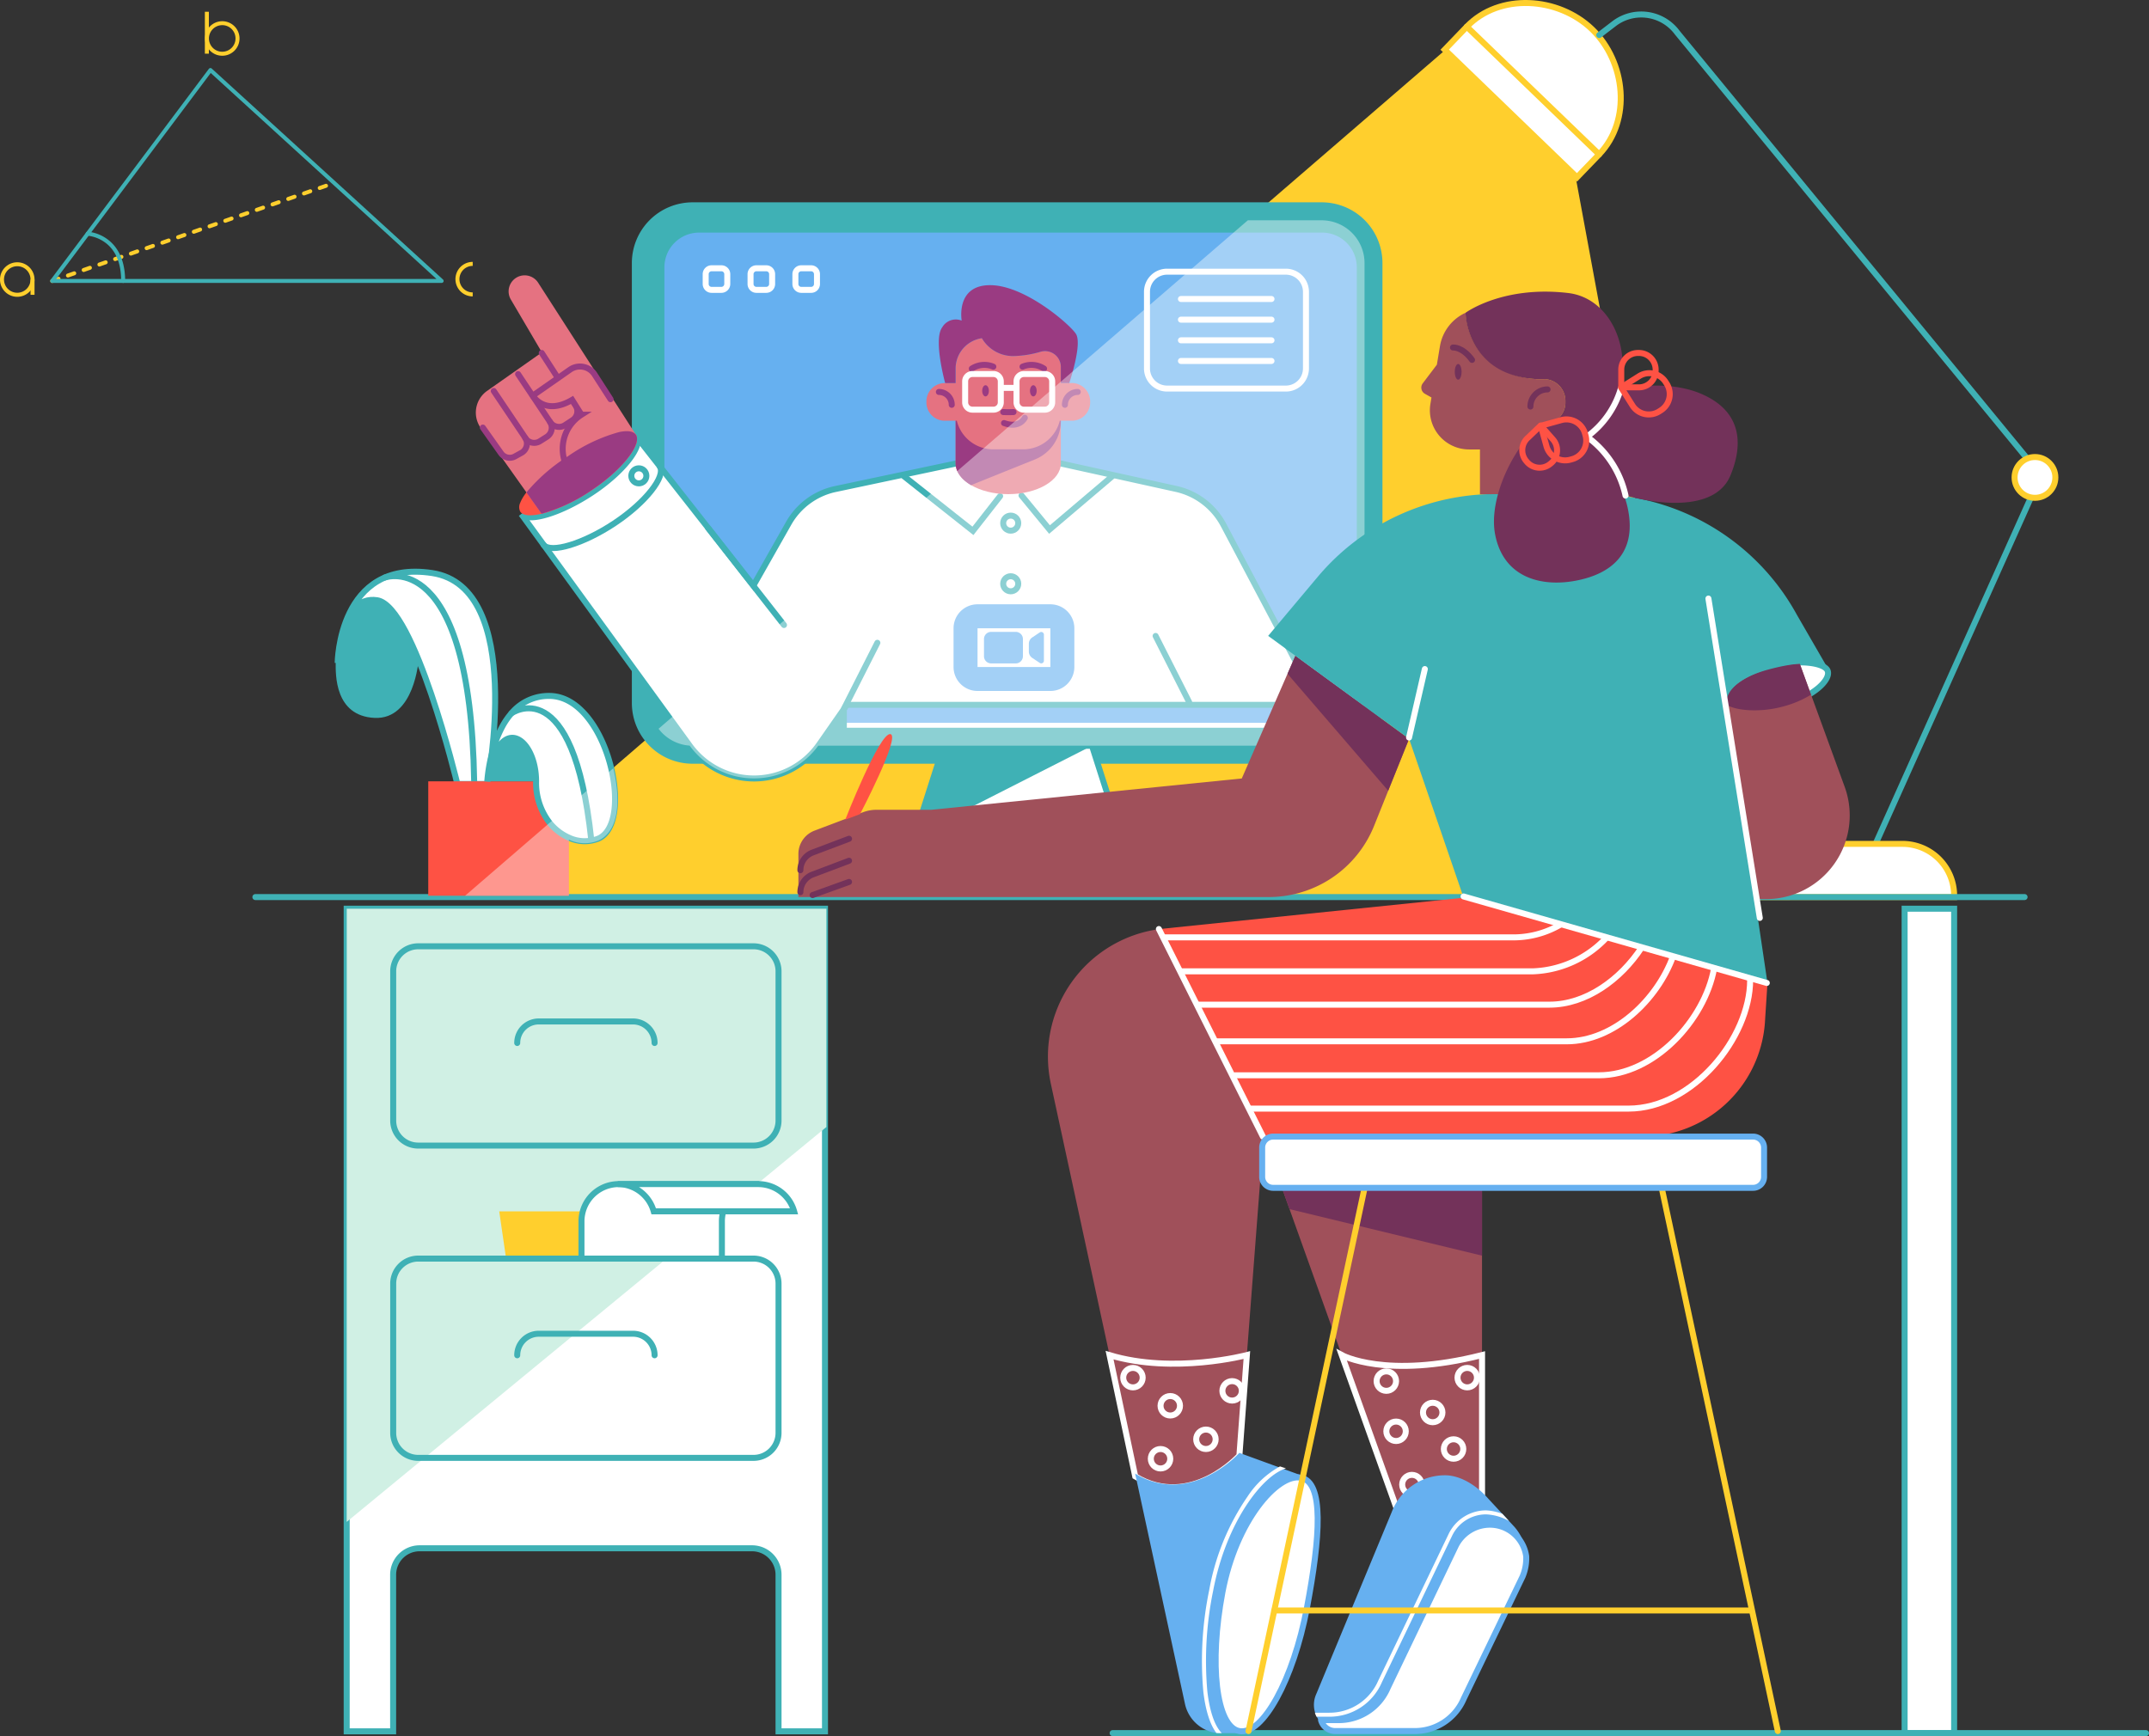 <svg xmlns="http://www.w3.org/2000/svg" width="358.417" height="289.62" viewBox="0 0 358.417 289.62">
  <rect x="0" y="0" width="358.417" height="289.62" fill="#333333" stroke="none"/>
  <g id="_9_SCENE" data-name="9 SCENE" transform="translate(-888.5 -446.362)">
    <g id="LAMP" transform="translate(966.061 446.863)">
      <path id="Path_67" data-name="Path 67" d="M1749.57,519l22,21.23,22.108,119.676H1586.3Z" transform="translate(-1586.3 -510.982)" fill="#ffcf2d"/>
      <g id="Group_38" data-name="Group 38" transform="translate(163.392)">
        <g id="Group_37" data-name="Group 37">
          <path id="Path_68" data-name="Path 68" d="M3078.363,475.945l-22.063-21.3,3.69-3.835c5.435-5.646,15.228-5,20.874.422h0c5.646,5.435,6.636,15.228,1.2,20.874Z" transform="translate(-3056.3 -446.863)" fill="#fff" stroke="#ffcf2d" stroke-linecap="round" stroke-miterlimit="10" stroke-width="1"/>
          <line id="Line_29" data-name="Line 29" x1="22.075" y1="21.297" transform="translate(3.679 3.95)" fill="none" stroke="#ffcf2d" stroke-linecap="round" stroke-miterlimit="10" stroke-width="1"/>
        </g>
        <path id="Path_69" data-name="Path 69" d="M3288.2,467.5l2.467-1.89a7.466,7.466,0,0,1,10.548,1.5l60.644,73.826-31.044,69.236" transform="translate(-3262.424 -462.157)" fill="none" stroke="#3fb1b5" stroke-linecap="round" stroke-miterlimit="10" stroke-width="1"/>
        <circle id="Ellipse_47" data-name="Ellipse 47" cx="3.401" cy="3.401" r="3.401" transform="translate(95.045 75.742)" fill="#fff" stroke="#ffcf2d" stroke-linecap="round" stroke-miterlimit="10" stroke-width="1"/>
        <path id="Path_70" data-name="Path 70" d="M3524.937,1708.9h16.573a8.626,8.626,0,0,1,8.625,8.625v.245H3516.3v-.245A8.643,8.643,0,0,1,3524.937,1708.9Z" transform="translate(-3465.171 -1568.623)" fill="#fff" stroke="#ffcf2d" stroke-linecap="round" stroke-miterlimit="10" stroke-width="1"/>
      </g>
    </g>
    <g id="COMPUTER" transform="translate(967.859 483.114)">
      <g id="COMPUTER_1_" transform="translate(29.024)">
        <path id="Path_71" data-name="Path 71" d="M1975.651,860.654H1870.736a7.13,7.13,0,0,1-7.136-7.136V780.136a7.13,7.13,0,0,1,7.136-7.136h104.915a7.13,7.13,0,0,1,7.136,7.136v73.371A7.132,7.132,0,0,1,1975.651,860.654Z" transform="translate(-1863.6 -773)" fill="#fff" stroke="#3fb1b5" stroke-linecap="round" stroke-miterlimit="10" stroke-width="6"/>
        <path id="Path_72" data-name="Path 72" d="M2019.094,894.183h-103.9a2.792,2.792,0,0,1-2.79-2.79v-70.2a2.792,2.792,0,0,1,2.79-2.79h103.9a2.792,2.792,0,0,1,2.79,2.79v70.192A2.787,2.787,0,0,1,2019.094,894.183Z" transform="translate(-1906.976 -813.354)" fill="#66b0f0" stroke="#66b0f0" stroke-linejoin="round" stroke-miterlimit="10" stroke-width="6"/>
        <g id="Group_39" data-name="Group 39" transform="translate(9.314 8.003)">
          <path id="Path_73" data-name="Path 73" d="M1950.023,848.6h-1.645a.98.98,0,0,1-.978-.978v-1.645a.979.979,0,0,1,.978-.978h1.645a.98.98,0,0,1,.978.978v1.645A.987.987,0,0,1,1950.023,848.6Z" transform="translate(-1947.4 -845)" fill="none" stroke="#fff" stroke-linecap="round" stroke-miterlimit="10" stroke-width="1"/>
          <path id="Path_74" data-name="Path 74" d="M2017.323,848.6h-1.645a.98.98,0,0,1-.978-.978v-1.645a.98.98,0,0,1,.978-.978h1.645a.98.98,0,0,1,.978.978v1.645A.98.98,0,0,1,2017.323,848.6Z" transform="translate(-2007.219 -845)" fill="none" stroke="#fff" stroke-linecap="round" stroke-miterlimit="10" stroke-width="1"/>
          <path id="Path_75" data-name="Path 75" d="M2084.623,848.6h-1.645a.98.98,0,0,1-.978-.978v-1.645a.98.98,0,0,1,.978-.978h1.645a.98.98,0,0,1,.978.978v1.645A.973.973,0,0,1,2084.623,848.6Z" transform="translate(-2067.039 -845)" fill="none" stroke="#fff" stroke-linecap="round" stroke-miterlimit="10" stroke-width="1"/>
        </g>
        <g id="Group_40" data-name="Group 40" transform="translate(41.015 87.654)">
          <path id="Path_76" data-name="Path 76" d="M2273.326,1586.62H2232.6l7.992-25.02h24.731Z" transform="translate(-2232.6 -1561.6)" fill="#fff" stroke="#3fb1b5" stroke-linecap="round" stroke-miterlimit="10" stroke-width="1"/>
          <path id="Path_77" data-name="Path 77" d="M2261.4,1576.605l4.791-15.005h24.731Z" transform="translate(-2258.199 -1561.6)" fill="#3fb1b5"/>
        </g>
        <g id="Group_41" data-name="Group 41" transform="translate(82.919 8.57)">
          <path id="Path_78" data-name="Path 78" d="M2632.752,869.6h-19.8a3.354,3.354,0,0,1-3.357-3.357V853.457a3.354,3.354,0,0,1,3.357-3.357h19.8a3.354,3.354,0,0,1,3.357,3.357v12.782A3.354,3.354,0,0,1,2632.752,869.6Z" transform="translate(-2609.6 -850.1)" fill="none" stroke="#fff" stroke-linecap="round" stroke-miterlimit="10" stroke-width="1"/>
          <line id="Line_30" data-name="Line 30" x2="15.105" transform="translate(5.658 4.557)" fill="none" stroke="#fff" stroke-linecap="round" stroke-miterlimit="10" stroke-width="1"/>
          <line id="Line_31" data-name="Line 31" x2="15.105" transform="translate(5.658 8.003)" fill="none" stroke="#fff" stroke-linecap="round" stroke-miterlimit="10" stroke-width="1"/>
          <line id="Line_32" data-name="Line 32" x2="15.105" transform="translate(5.658 11.449)" fill="none" stroke="#fff" stroke-linecap="round" stroke-miterlimit="10" stroke-width="1"/>
          <line id="Line_33" data-name="Line 33" x2="15.105" transform="translate(5.658 14.894)" fill="none" stroke="#fff" stroke-linecap="round" stroke-miterlimit="10" stroke-width="1"/>
        </g>
      </g>
      <g id="TEACHER" transform="translate(0 9.181)">
        <g id="SHIRT" transform="translate(7.583 26.921)">
          <path id="Path_79" data-name="Path 79" d="M1803.681,1142.527H1725l-4.613,6.614a13.25,13.25,0,0,1-21.586.211l-28.1-38.647c1.178,1.467,6.569-.167,11.7-3.546,5.213-3.435,8.581-7.759,7.525-9.359l19.485,24.831,5.969-10.537a11.788,11.788,0,0,1,7.5-5.524l20.307-4.3H1760.7l19.3,4.257a11.83,11.83,0,0,1,7.814,5.991Z" transform="translate(-1670.7 -1097.8)" fill="#fff" stroke="#3fb1b5" stroke-miterlimit="10" stroke-width="1"/>
          <line id="Line_34" data-name="Line 34" x1="5.591" y1="11.037" transform="translate(105.794 33.234)" fill="none" stroke="#3fb1b5" stroke-linecap="round" stroke-miterlimit="10" stroke-width="1"/>
          <line id="Line_35" data-name="Line 35" y1="10.926" x2="5.535" transform="translate(53.853 34.379)" fill="none" stroke="#3fb1b5" stroke-linecap="round" stroke-miterlimit="10" stroke-width="1"/>
          <line id="Line_36" data-name="Line 36" x2="12.682" y2="16.217" transform="translate(31.133 15.194)" fill="none" stroke="#3fb1b5" stroke-linecap="round" stroke-miterlimit="10" stroke-width="1"/>
          <path id="Path_80" data-name="Path 80" d="M2421.3,1160.49l4.668,5.68,10.448-8.87" transform="translate(-2337.87 -1150.687)" fill="none" stroke="#3fb1b5" stroke-linecap="round" stroke-miterlimit="10" stroke-width="1"/>
          <path id="Path_81" data-name="Path 81" d="M2261.117,1160.6l-4.535,5.791L2245.1,1157.3" transform="translate(-2181.255 -1150.687)" fill="none" stroke="#3fb1b5" stroke-linecap="round" stroke-miterlimit="10" stroke-width="1"/>
          <path id="Path_82" data-name="Path 82" d="M1723.485,1142.5c1.056,1.612-2.323,5.991-7.569,9.47-5.157,3.424-10.626,5.069-11.815,3.59" transform="translate(-1700.388 -1137.531)" fill="none" stroke="#3fb1b5" stroke-linecap="round" stroke-miterlimit="10" stroke-width="1"/>
          <circle id="Ellipse_48" data-name="Ellipse 48" cx="1.256" cy="1.256" r="1.256" transform="translate(18.351 5.269)" fill="none" stroke="#3fb1b5" stroke-linecap="round" stroke-miterlimit="10" stroke-width="1"/>
          <circle id="Ellipse_49" data-name="Ellipse 49" cx="1.256" cy="1.256" r="1.256" transform="translate(80.373 13.16)" fill="none" stroke="#3fb1b5" stroke-linecap="round" stroke-miterlimit="10" stroke-width="1"/>
          <circle id="Ellipse_50" data-name="Ellipse 50" cx="1.256" cy="1.256" r="1.256" transform="translate(80.373 23.275)" fill="none" stroke="#3fb1b5" stroke-linecap="round" stroke-miterlimit="10" stroke-width="1"/>
          <path id="Path_83" data-name="Path 83" d="M2114.1,1507.347l5.013-7.147v7.147Z" transform="translate(-2064.816 -1455.473)" fill="#3fb1b5"/>
        </g>
        <g id="ARM">
          <path id="Path_84" data-name="Path 84" d="M1679.459,1099.372c-5.135,3.379-10.526,5.013-11.7,3.546a.476.476,0,0,1-.056-.078,1.626,1.626,0,0,1,0-1.478c.767-2.012,3.935-5.124,7.958-7.769a27.686,27.686,0,0,1,8.548-4.035c1.267-.255,2.212-.178,2.668.311h0l.111.133h0C1688.029,1091.6,1684.672,1095.937,1679.459,1099.372Z" transform="translate(-1660.294 -1063.426)" fill="#fe5244"/>
          <path id="Path_85" data-name="Path 85" d="M1621.64,891.546a27.72,27.72,0,0,1-8.2,3.824h0l-10.148-14.316a4.425,4.425,0,0,1,1.067-6.18l9.136-6.424-5.179-8.814a2.678,2.678,0,0,1,.967-3.679,2.639,2.639,0,0,1,1.334-.356,2.674,2.674,0,0,1,2.256,1.234l16.195,25.187.111.178h0C1630.209,883.777,1626.853,888.112,1621.64,891.546Z" transform="translate(-1602.474 -855.6)" fill="#e57281"/>
          <path id="Path_86" data-name="Path 86" d="M1669.846,972.1l5.658,8.77a1.776,1.776,0,0,1-.534,2.445l-1.256.823a1.777,1.777,0,0,1-2.468-.511l-5.346-8" transform="translate(-1658.85 -959.151)" fill="none" stroke="#9a3b82" stroke-linecap="round" stroke-miterlimit="10" stroke-width="1"/>
          <path id="Path_87" data-name="Path 87" d="M1680.823,1075.6a1.8,1.8,0,0,1-.533,2.49l-1.145.722a1.783,1.783,0,0,1-2.445-.522" transform="translate(-1668.45 -1051.147)" fill="none" stroke="#9a3b82" stroke-linecap="round" stroke-miterlimit="10" stroke-width="1"/>
          <path id="Path_88" data-name="Path 88" d="M1614.823,1029.2l5.235,7.781a1.78,1.78,0,0,1-.545,2.49l-1.067.589a1.782,1.782,0,0,1-2.412-.478L1613,1035.3" transform="translate(-1611.83 -1009.904)" fill="none" stroke="#9a3b82" stroke-linecap="round" stroke-miterlimit="10" stroke-width="1"/>
          <path id="Path_89" data-name="Path 89" d="M1701.3,996.88l-2.656-4.124a2.9,2.9,0,0,0-4.057-.834L1688,996.391s1.912,3.435,6.558.711l1.556,2.479h0a6.739,6.739,0,0,0-2.023,9.392Z" transform="translate(-1678.493 -976.328)" fill="#e57281"/>
          <path id="Path_90" data-name="Path 90" d="M1700.96,997.88l-2.656-4.124a2.9,2.9,0,0,0-4.057-.834L1688,997.28s1.912,3.435,6.558.711l1.556,2.479h0a6.739,6.739,0,0,0-2.023,9.392" transform="translate(-1678.494 -977.217)" fill="none" stroke="#9a3b82" stroke-linecap="round" stroke-miterlimit="10" stroke-width="1"/>
          <path id="Path_91" data-name="Path 91" d="M1689.126,1099.461a27.718,27.718,0,0,1-8.2,3.824h0l-2.523-3.557a29.63,29.63,0,0,1,6.925-6.036,27.685,27.685,0,0,1,8.548-4.035c1.267-.256,2.212-.178,2.668.311h0l.111.133h0c.011.022.022.033.033.056s.011.022.022.045.022.033.033.056C1697.5,1091.958,1694.172,1096.126,1689.126,1099.461Z" transform="translate(-1669.961 -1063.515)" fill="#9a3b82"/>
        </g>
        <g id="HEAD_2_" transform="translate(75.152 1.644)">
          <g id="Group_42" data-name="Group 42" transform="translate(4.868 19.964)">
            <path id="Path_92" data-name="Path 92" d="M2340.04,1050v9.77c0,2.834-3.935,5.124-8.77,5.124s-8.77-2.29-8.77-5.124V1050Z" transform="translate(-2322.489 -1050)" fill="#e57281"/>
            <path id="Path_93" data-name="Path 93" d="M2324.979,1063.394c-1.589-.922-2.579-2.212-2.579-3.624V1050h17.551v2.712a6.9,6.9,0,0,1-4.313,6.391Z" transform="translate(-2322.4 -1050)" fill="#9a3b82"/>
          </g>
          <path id="Path_94" data-name="Path 94" d="M2305.909,960.537v.167a3.055,3.055,0,0,1-3.057,3.057h-2.012a6.286,6.286,0,0,1-6.1,4.768h-4.979a6.261,6.261,0,0,1-6.091-4.768h-2.012a3.055,3.055,0,0,1-3.057-3.057v-.167a3.055,3.055,0,0,1,3.057-3.057h1.823v-2.412a5.117,5.117,0,0,1,4.379-5.068,6.027,6.027,0,0,0,5.546,2.968,17.44,17.44,0,0,0,4.257-.711,2.635,2.635,0,0,1,3.279,1.856,5.327,5.327,0,0,1,.089.945v2.412h1.823A3.071,3.071,0,0,1,2305.909,960.537Z" transform="translate(-2278.6 -941.151)" fill="#e57281"/>
          <path id="Path_95" data-name="Path 95" d="M2318.934,886.7h-1.4v-2.679a2.694,2.694,0,0,0-.089-.678,2.635,2.635,0,0,0-3.279-1.856,17.346,17.346,0,0,1-4.257.711,6.028,6.028,0,0,1-5.546-2.968,5.117,5.117,0,0,0-4.379,5.068v2.412h-1.745s-2-7.236-.5-9.281a2.623,2.623,0,0,1,3.257-1.134s-1.067-6.024,4.891-5.913,13.683,7.014,14.25,8.281C2321.023,880.614,2318.934,886.7,2318.934,886.7Z" transform="translate(-2295.114 -870.386)" fill="#9a3b82"/>
          <g id="Group_45" data-name="Group 45" transform="translate(2.079 13.293)">
            <g id="Group_43" data-name="Group 43" transform="translate(0 4.515)">
              <path id="Path_96" data-name="Path 96" d="M2486.4,1032.745a2.147,2.147,0,0,1,2.145-2.145" transform="translate(-2465.381 -1030.6)" fill="none" stroke="#9a3b82" stroke-linecap="round" stroke-miterlimit="10" stroke-width="1"/>
              <path id="Path_97" data-name="Path 97" d="M2299.445,1032.745a2.147,2.147,0,0,0-2.145-2.145" transform="translate(-2297.3 -1030.6)" fill="none" stroke="#9a3b82" stroke-linecap="round" stroke-miterlimit="10" stroke-width="1"/>
            </g>
            <g id="Group_44" data-name="Group 44" transform="translate(5.491)">
              <path id="Path_98" data-name="Path 98" d="M2426.39,990.606a3.855,3.855,0,0,0-3.59-.322" transform="translate(-2414.341 -989.982)" fill="none" stroke="#9a3b82" stroke-linecap="round" stroke-miterlimit="10" stroke-width="1"/>
              <path id="Path_99" data-name="Path 99" d="M2346.7,990.606a3.855,3.855,0,0,1,3.59-.322" transform="translate(-2346.7 -989.982)" fill="none" stroke="#9a3b82" stroke-linecap="round" stroke-miterlimit="10" stroke-width="1"/>
              <path id="Path_100" data-name="Path 100" d="M2398.479,1069.4s-.856,1.845-3.479.878" transform="translate(-2389.631 -1060.573)" fill="none" stroke="#9a3b82" stroke-linecap="round" stroke-miterlimit="10" stroke-width="1"/>
              <path id="Path_101" data-name="Path 101" d="M2393.9,1060.8c.678.044,1.712,0,1.712,0" transform="translate(-2388.654 -1052.929)" fill="none" stroke="#9a3b82" stroke-linecap="round" stroke-miterlimit="10" stroke-width="1"/>
              <ellipse id="Ellipse_51" data-name="Ellipse 51" cx="0.556" cy="0.934" rx="0.556" ry="0.934" transform="translate(9.703 3.392)" fill="#9a3b82"/>
              <ellipse id="Ellipse_52" data-name="Ellipse 52" cx="0.556" cy="0.934" rx="0.556" ry="0.934" transform="translate(1.734 3.392)" fill="#9a3b82"/>
            </g>
          </g>
          <g id="Group_46" data-name="Group 46" transform="translate(6.458 14.818)">
            <path id="Path_102" data-name="Path 102" d="M2341.424,1009.646h-3.5a1.219,1.219,0,0,1-1.223-1.223v-3.5a1.219,1.219,0,0,1,1.223-1.223h3.5a1.219,1.219,0,0,1,1.223,1.223v3.5A1.219,1.219,0,0,1,2341.424,1009.646Z" transform="translate(-2336.7 -1003.7)" fill="none" stroke="#fff" stroke-miterlimit="10" stroke-width="1"/>
            <path id="Path_103" data-name="Path 103" d="M2418.524,1009.646h-3.5a1.219,1.219,0,0,1-1.222-1.223v-3.5a1.219,1.219,0,0,1,1.222-1.223h3.5a1.219,1.219,0,0,1,1.223,1.223v3.5A1.226,1.226,0,0,1,2418.524,1009.646Z" transform="translate(-2405.23 -1003.7)" fill="none" stroke="#fff" stroke-miterlimit="10" stroke-width="1"/>
            <line id="Line_37" data-name="Line 37" x2="2.612" transform="translate(5.958 2.312)" fill="none" stroke="#fff" stroke-miterlimit="10" stroke-width="1"/>
          </g>
        </g>
      </g>
      <g id="ICON" transform="translate(81.677 66.057)">
        <path id="Path_104" data-name="Path 104" d="M2351.449,1377.759H2339.3a2,2,0,0,1-2-2V1369.3a2,2,0,0,1,2-2h12.148a2,2,0,0,1,2,2v6.458A2,2,0,0,1,2351.449,1377.759Z" transform="translate(-2337.3 -1367.3)" fill="none" stroke="#66b0f0" stroke-linejoin="round" stroke-miterlimit="10" stroke-width="4"/>
        <g id="Group_47" data-name="Group 47" transform="translate(3.079 2.601)">
          <path id="Path_105" data-name="Path 105" d="M2370.3,1395.958h-4.113a1.191,1.191,0,0,1-1.189-1.189v-2.879a1.191,1.191,0,0,1,1.189-1.189h4.113a1.191,1.191,0,0,1,1.189,1.189v2.879A1.191,1.191,0,0,1,2370.3,1395.958Z" transform="translate(-2365 -1390.7)" fill="#66b0f0"/>
          <path id="Path_106" data-name="Path 106" d="M2434.123,1395.99l-1.267-.845a1.287,1.287,0,0,1-.556-1.067v-1.267a1.287,1.287,0,0,1,.556-1.067l1.267-.845a.447.447,0,0,1,.689.4v4.3A.444.444,0,0,1,2434.123,1395.99Z" transform="translate(-2424.82 -1390.811)" fill="#66b0f0"/>
        </g>
      </g>
    </g>
    <g id="TABLE" transform="translate(931.093 596.01)">
      <line id="Line_38" data-name="Line 38" x1="295.073" transform="translate(0)" fill="none" stroke="#3fb1b5" stroke-linecap="round" stroke-miterlimit="10" stroke-width="1"/>
      <g id="Group_49" data-name="Group 49" transform="translate(15.228 1.945)">
        <path id="Path_107" data-name="Path 107" d="M1488.473,1806.2v137.227h-7.747v-26.12a4.416,4.416,0,0,0-4.413-4.413H1420.86a4.416,4.416,0,0,0-4.413,4.413v26.12H1408.7V1806.2Z" transform="translate(-1408.7 -1806.2)" fill="#fff" stroke="#3fb1b5" stroke-linecap="round" stroke-miterlimit="10" stroke-width="1"/>
        <path id="Path_108" data-name="Path 108" d="M1488.706,1806.2v36.413l-80.006,65.879.011-102.292Z" transform="translate(-1408.7 -1806.2)" fill="#d0f0e4"/>
        <path id="Path_109" data-name="Path 109" d="M1542.767,1866.779v24.887a4.174,4.174,0,0,1-4.179,4.179h-55.909a4.174,4.174,0,0,1-4.179-4.179v-24.887a4.174,4.174,0,0,1,4.179-4.179h55.909A4.174,4.174,0,0,1,1542.767,1866.779Z" transform="translate(-1470.742 -1856.331)" fill="none" stroke="#3fb1b5" stroke-linecap="round" stroke-miterlimit="10" stroke-width="1"/>
        <path id="Path_110" data-name="Path 110" d="M1666.266,2268.28h-27.521l-1.145-7.88h27.532Z" transform="translate(-1612.158 -2209.915)" fill="#ffcf2d"/>
        <g id="Group_48" data-name="Group 48" transform="translate(39.159 45.939)">
          <path id="Path_111" data-name="Path 111" d="M1790.633,2219.5a6.21,6.21,0,0,0-6.213,6.213v6.213H1761v-6.213a6.21,6.21,0,0,1,6.213-6.213Z" transform="translate(-1761 -2219.5)" fill="#fff" stroke="#3fb1b5" stroke-linecap="round" stroke-miterlimit="10" stroke-width="1"/>
          <path id="Path_112" data-name="Path 112" d="M1844.911,2224.046h-23.419a6.211,6.211,0,0,0-5.991-4.546h23.42A6.221,6.221,0,0,1,1844.911,2224.046Z" transform="translate(-1809.442 -2219.5)" fill="#fff" stroke="#3fb1b5" stroke-linecap="round" stroke-miterlimit="10" stroke-width="1"/>
        </g>
        <path id="Path_113" data-name="Path 113" d="M1542.767,2335.479v24.887a4.174,4.174,0,0,1-4.179,4.179h-55.909a4.175,4.175,0,0,1-4.179-4.179v-24.887a4.174,4.174,0,0,1,4.179-4.179h55.909A4.174,4.174,0,0,1,1542.767,2335.479Z" transform="translate(-1470.742 -2272.934)" fill="none" stroke="#3fb1b5" stroke-linecap="round" stroke-miterlimit="10" stroke-width="1"/>
        <path id="Path_114" data-name="Path 114" d="M1664.6,1978.99a3.589,3.589,0,0,1,3.59-3.59h15.728a3.589,3.589,0,0,1,3.59,3.59" transform="translate(-1636.156 -1956.593)" fill="none" stroke="#3fb1b5" stroke-linecap="round" stroke-miterlimit="10" stroke-width="1"/>
        <path id="Path_115" data-name="Path 115" d="M1664.6,2447.69a3.589,3.589,0,0,1,3.59-3.59h15.728a3.588,3.588,0,0,1,3.59,3.59" transform="translate(-1636.156 -2373.197)" fill="none" stroke="#3fb1b5" stroke-linecap="round" stroke-miterlimit="10" stroke-width="1"/>
      </g>
      <rect id="Rectangle_4" data-name="Rectangle 4" width="8.259" height="137.527" transform="translate(275.065 1.945)" fill="#fff" stroke="#3fb1b5" stroke-linecap="round" stroke-miterlimit="10" stroke-width="1"/>
      <line id="Line_39" data-name="Line 39" x2="172.351" transform="translate(142.974 139.472)" fill="none" stroke="#3fb1b5" stroke-linecap="round" stroke-miterlimit="10" stroke-width="1"/>
    </g>
    <g id="PLANT" transform="translate(944.486 541.734)">
      <path id="Path_116" data-name="Path 116" d="M1420.153,1335.8h-4.991s-7.125-29.688-13.383-30.656-6.58,10.459-6.58,10.459.111-17.373,15.75-14.994S1420.153,1335.8,1420.153,1335.8Z" transform="translate(-1394.866 -1300.387)" fill="#fff" stroke="#3fb1b5" stroke-linecap="round" stroke-miterlimit="10" stroke-width="1"/>
      <path id="Path_117" data-name="Path 117" d="M1465.9,1307.313s14.261-5.269,14.905,33.99" transform="translate(-1457.708 -1306.334)" fill="none" stroke="#3fb1b5" stroke-linecap="round" stroke-miterlimit="10" stroke-width="1"/>
      <rect id="Rectangle_5" data-name="Rectangle 5" width="23.442" height="19.085" transform="translate(15.44 34.97)" fill="#fe5244"/>
      <path id="Path_118" data-name="Path 118" d="M1638.229,1510.6a6.193,6.193,0,0,1-4.924-.156,8.564,8.564,0,0,1-3.312-2.612,10.9,10.9,0,0,1-2.156-6.78h0c0-6.869-5.469-11.182-7.714-2.09-.156.634-.3,1.323-.422,2.09v-.067h0a.277.277,0,0,1,.011-.089v-.044a26.8,26.8,0,0,1,.723-4.268,20.192,20.192,0,0,1,1.789-4.713,12.022,12.022,0,0,1,1.489-2.156,8.076,8.076,0,0,1,6.324-2.912c5.135,0,8.892,6.047,10.326,12.071C1641.619,1504.106,1641.108,1509.341,1638.229,1510.6Z" transform="translate(-1594.412 -1466.08)" fill="#fff" stroke="#3fb1b5" stroke-linecap="round" stroke-miterlimit="10" stroke-width="1"/>
      <path id="Path_119" data-name="Path 119" d="M1655.9,1506.223s10.292-7.325,13.316,21.1" transform="translate(-1626.589 -1482.591)" fill="none" stroke="#3fb1b5" stroke-linecap="round" stroke-miterlimit="10" stroke-width="1"/>
      <path id="Path_120" data-name="Path 120" d="M1392.194,1352.561c0,1.834-.211,8.848,6.48,9.17s7.358-9.781,7.358-9.781-3.29-8.937-6.925-9.848C1392.961,1340.557,1392.194,1352.561,1392.194,1352.561Z" transform="translate(-1392.193 -1337.343)" fill="#3fb1b5"/>
      <path id="Path_121" data-name="Path 121" d="M1627.836,1556.921H1619.7C1621.578,1545.15,1627.836,1549.574,1627.836,1556.921Z" transform="translate(-1594.412 -1521.952)" fill="#3fb1b5"/>
    </g>
    <g id="LIGHT" transform="translate(966.072 483.114)">
      <path id="Path_122" data-name="Path 122" d="M1994.442,780.136v73.371a7.137,7.137,0,0,1-7.136,7.136h-83.974a13.26,13.26,0,0,1-21.441,0l-.011-.011a7.111,7.111,0,0,1-5.18-2.812l1.934-1.667,49.351-42.593L1974.98,773h12.327A7.144,7.144,0,0,1,1994.442,780.136Z" transform="translate(-1844.433 -773)" fill="#fff" opacity="0.4"/>
      <path id="Path_123" data-name="Path 123" d="M1608.63,1607.46a6.1,6.1,0,0,1-4.924-.156v9.359H1586.4l14.005-12.082,3.312-2.857,2.523-2.179,4.88-4.146C1612.543,1601.469,1611.754,1606.026,1608.63,1607.46Z" transform="translate(-1586.4 -1503.99)" fill="#fff" opacity="0.4"/>
    </g>
    <g id="TRIANGLE" transform="translate(888.5 448.324)">
      <g id="Group_53" data-name="Group 53" transform="translate(8.379 9.39)">
        <g id="Group_50" data-name="Group 50" transform="translate(0.007 19.304)">
          <path id="Path_124" data-name="Path 124" d="M964.279,734.7a.332.332,0,0,1-.111-.645l1.045-.367a.33.33,0,1,1,.222.622l-1.045.367A.49.49,0,0,1,964.279,734.7Zm2.623-.911a.332.332,0,0,1-.111-.645l1.045-.367a.33.33,0,1,1,.222.622l-1.045.367A.4.4,0,0,1,966.9,733.784Zm2.623-.922a.332.332,0,0,1-.111-.645l1.045-.367a.331.331,0,0,1,.222.623l-1.045.367A.2.2,0,0,1,969.525,732.862Zm2.623-.911a.332.332,0,0,1-.111-.645l1.045-.367a.33.33,0,1,1,.222.622l-1.045.367A.183.183,0,0,1,972.148,731.95Zm2.623-.911a.332.332,0,0,1-.111-.645l1.045-.367a.33.33,0,1,1,.222.622l-1.045.367A.183.183,0,0,1,974.772,731.039Zm2.634-.911a.332.332,0,0,1-.111-.645l1.045-.367a.33.33,0,1,1,.222.622l-1.045.367A.22.22,0,0,1,977.406,730.128Zm2.623-.911a.332.332,0,0,1-.111-.645l1.045-.367a.33.33,0,0,1,.222.622l-1.045.367A.487.487,0,0,1,980.029,729.216Zm2.623-.911a.332.332,0,0,1-.111-.645l1.045-.367a.33.33,0,1,1,.222.622l-1.045.367A.49.49,0,0,1,982.652,728.3Zm2.623-.911a.332.332,0,0,1-.111-.645l1.045-.367a.33.33,0,1,1,.222.622l-1.045.367A.4.4,0,0,1,985.275,727.393Zm2.623-.911a.332.332,0,0,1-.111-.645l1.045-.367a.33.33,0,0,1,.222.622l-1.045.367A.4.4,0,0,1,987.9,726.482Zm2.623-.911a.332.332,0,0,1-.111-.645l1.045-.367a.33.33,0,0,1,.222.622l-1.045.367A.393.393,0,0,1,990.522,725.57Zm2.623-.923a.332.332,0,0,1-.111-.645l1.045-.367a.33.33,0,0,1,.222.622l-1.045.367A.183.183,0,0,1,993.145,724.648Zm2.623-.911a.332.332,0,0,1-.111-.645l1.045-.367a.33.33,0,1,1,.222.622l-1.045.367A.183.183,0,0,1,995.768,723.736Zm2.634-.911a.332.332,0,0,1-.111-.645l1.045-.367a.33.33,0,1,1,.222.622l-1.045.367A.22.22,0,0,1,998.4,722.825Zm2.623-.911a.332.332,0,0,1-.111-.645l1.045-.367a.331.331,0,0,1,.222.622l-1.045.367A.219.219,0,0,1,1001.026,721.914Zm2.623-.911a.332.332,0,0,1-.111-.645l1.045-.367a.33.33,0,1,1,.222.622l-1.045.367A.22.22,0,0,1,1003.649,721Zm2.623-.911a.332.332,0,0,1-.111-.645l1.045-.367a.33.33,0,1,1,.222.622l-1.045.367A.4.4,0,0,1,1006.272,720.091Zm2.623-.911a.332.332,0,0,1-.111-.645l1.045-.367a.33.33,0,1,1,.222.622l-1.045.367A.4.4,0,0,1,1008.895,719.179Z" transform="translate(-963.951 -718.151)" fill="#ffcf2d"/>
        </g>
        <g id="Group_51" data-name="Group 51" transform="translate(5.914 27.3)">
          <path id="Path_125" data-name="Path 125" d="M1023.342,798.642a.328.328,0,0,1-.333-.333c0-3.012-.934-5.2-2.79-6.491a6.073,6.073,0,0,0-2.812-1.056.328.328,0,0,1-.311-.356.325.325,0,0,1,.345-.311,6.543,6.543,0,0,1,3.134,1.156c2.568,1.778,3.1,4.824,3.1,7.058A.334.334,0,0,1,1023.342,798.642Z" transform="translate(-1017.094 -790.094)" fill="#3fb1b5"/>
        </g>
        <g id="Group_52" data-name="Group 52">
          <path id="Path_126" data-name="Path 126" d="M1029.157,580.329H964.222a.327.327,0,0,1-.3-.189.323.323,0,0,1,.033-.345l26.387-35.179a.338.338,0,0,1,.233-.133.317.317,0,0,1,.256.089l38.558,35.179a.343.343,0,0,1,.089.367A.356.356,0,0,1,1029.157,580.329Zm-64.268-.667H1028.3l-37.647-34.357Z" transform="translate(-963.887 -544.481)" fill="#3fb1b5"/>
        </g>
      </g>
      <g id="Group_56" data-name="Group 56" transform="translate(0 41.793)">
        <g id="Group_54" data-name="Group 54">
          <path id="Path_127" data-name="Path 127" d="M891.379,841.758a2.879,2.879,0,1,1,2.879-2.879A2.879,2.879,0,0,1,891.379,841.758Zm0-5.1a2.212,2.212,0,1,0,2.212,2.212A2.211,2.211,0,0,0,891.379,836.656Z" transform="translate(-888.5 -836)" fill="#ffcf2d"/>
        </g>
        <g id="Group_55" data-name="Group 55" transform="translate(5.091 2.879)">
          <rect id="Rectangle_6" data-name="Rectangle 6" width="0.667" height="2.545" fill="#ffcf2d"/>
        </g>
      </g>
      <g id="Group_59" data-name="Group 59" transform="translate(34.168)">
        <g id="Group_57" data-name="Group 57" transform="translate(0.022 1.578)">
          <path id="Path_128" data-name="Path 128" d="M1198.979,479.958a2.879,2.879,0,1,1,2.879-2.879A2.879,2.879,0,0,1,1198.979,479.958Zm0-5.1a2.217,2.217,0,1,0,2.212,2.223A2.211,2.211,0,0,0,1198.979,474.856Z" transform="translate(-1196.1 -474.2)" fill="#ffcf2d"/>
        </g>
        <g id="Group_58" data-name="Group 58">
          <rect id="Rectangle_7" data-name="Rectangle 7" width="0.667" height="6.991" fill="#ffcf2d"/>
        </g>
      </g>
      <g id="Group_60" data-name="Group 60" transform="translate(75.961 41.726)">
        <path id="Path_129" data-name="Path 129" d="M1574.779,841.158a2.879,2.879,0,1,1,0-5.758v.667a2.212,2.212,0,1,0,0,4.424Z" transform="translate(-1571.9 -835.4)" fill="#ffcf2d"/>
      </g>
    </g>
    <g id="GIRL" transform="translate(1021.659 495.01)">
      <g id="GIRL_1_" transform="translate(0)">
        <g id="LEGS" transform="translate(41.614 106.346)">
          <g id="RIGHT_LEG" transform="translate(35.969 34.612)">
            <path id="Path_130" data-name="Path 130" d="M2820.935,2148.2v61.866h-14.294l-9.1-25.42L2784.5,2148.2Z" transform="translate(-2784.5 -2148.2)" fill="#a0505a"/>
            <path id="Path_131" data-name="Path 131" d="M2784.5,2148.2h36.435v19.863l-32.1-7.758Z" transform="translate(-2784.5 -2148.2)" fill="#73325a"/>
            <g id="Group_61" data-name="Group 61" transform="translate(13.038 36.446)">
              <path id="Path_132" data-name="Path 132" d="M2925.2,2476.1v25.42H2910.9l-9.1-25.42S2909.169,2480.168,2925.2,2476.1Z" transform="translate(-2901.8 -2476.1)" fill="none" stroke="#fff" stroke-linecap="round" stroke-miterlimit="10" stroke-width="1"/>
              <circle id="Ellipse_53" data-name="Ellipse 53" cx="1.623" cy="1.623" r="1.623" transform="translate(5.813 2.723)" fill="none" stroke="#fff" stroke-linecap="round" stroke-miterlimit="10" stroke-width="1"/>
              <circle id="Ellipse_54" data-name="Ellipse 54" cx="1.623" cy="1.623" r="1.623" transform="translate(13.549 7.958)" fill="none" stroke="#fff" stroke-linecap="round" stroke-miterlimit="10" stroke-width="1"/>
              <circle id="Ellipse_55" data-name="Ellipse 55" cx="1.623" cy="1.623" r="1.623" transform="translate(19.307 2.145)" fill="none" stroke="#fff" stroke-linecap="round" stroke-miterlimit="10" stroke-width="1"/>
              <circle id="Ellipse_56" data-name="Ellipse 56" cx="1.623" cy="1.623" r="1.623" transform="translate(17.028 14.049)" fill="none" stroke="#fff" stroke-linecap="round" stroke-miterlimit="10" stroke-width="1"/>
              <circle id="Ellipse_57" data-name="Ellipse 57" cx="1.623" cy="1.623" r="1.623" transform="translate(7.436 11.093)" fill="none" stroke="#fff" stroke-linecap="round" stroke-miterlimit="10" stroke-width="1"/>
              <circle id="Ellipse_58" data-name="Ellipse 58" cx="1.623" cy="1.623" r="1.623" transform="translate(10.081 19.985)" fill="none" stroke="#fff" stroke-linecap="round" stroke-miterlimit="10" stroke-width="1"/>
            </g>
            <g id="Group_63" data-name="Group 63" transform="translate(8.423 56.498)">
              <path id="Path_133" data-name="Path 133" d="M2895.05,2673.406l-9.8,20.352a8.871,8.871,0,0,1-8.17,5.413h-12.5a4.372,4.372,0,0,1-3.924-6.2l12.571-30.322a9.578,9.578,0,0,1,3.479-4.457,9.452,9.452,0,0,1,5.391-1.689c2.734,0,5.447,1.856,7.247,3.913l4.357,4.7A7.893,7.893,0,0,1,2895.05,2673.406Z" transform="translate(-2860.28 -2656.5)" fill="#66b0f0"/>
              <path id="Path_134" data-name="Path 134" d="M2904.312,2739.359l-9.8,20.352a8.87,8.87,0,0,1-8.169,5.413h-13.294a2.449,2.449,0,0,1-2.345-1.823h2.957a8.871,8.871,0,0,0,8.17-5.413l11.3-23.575a6.372,6.372,0,0,1,5.735-3.612,6.1,6.1,0,0,1,6.058,5.291A7.906,7.906,0,0,1,2904.312,2739.359Z" transform="translate(-2869.542 -2722.453)" fill="#fff" stroke="#66b0f0" stroke-linejoin="round" stroke-miterlimit="10" stroke-width="1"/>
              <g id="Group_62" data-name="Group 62" transform="translate(0.136 5.858)">
                <path id="Path_135" data-name="Path 135" d="M2893.878,2710.978a8.493,8.493,0,0,0-3.846-1.111,6.279,6.279,0,0,0-5.635,3.545l-11.7,24.409a9.5,9.5,0,0,1-8.77,5.8h-2.156a4.411,4.411,0,0,1-.267-.667h2.423a8.845,8.845,0,0,0,8.158-5.4l.011-.011,11.715-24.42a6.941,6.941,0,0,1,6.236-3.924,8.984,8.984,0,0,1,2.723.578Z" transform="translate(-2861.5 -2709.2)" fill="#fff"/>
              </g>
            </g>
          </g>
          <g id="LEFT_LEG">
            <path id="Path_136" data-name="Path 136" d="M2496.862,1871.412l-2.79,36.446-1.245,16.328s-8.125,9.048-17.373,3.468l-4.279-19.785-9.792-45.272a21.455,21.455,0,0,1,18.129-25.8Z" transform="translate(-2460.893 -1836.8)" fill="#a0505a"/>
            <g id="Group_64" data-name="Group 64" transform="translate(10.282 71.059)">
              <path id="Path_137" data-name="Path 137" d="M2576.3,2476.1l-1.245,16.772s-8.125,9.048-17.373,3.468l-4.279-20.229C2564.148,2479.334,2576.3,2476.1,2576.3,2476.1Z" transform="translate(-2553.4 -2476.1)" fill="none" stroke="#fff" stroke-linecap="round" stroke-miterlimit="10" stroke-width="1"/>
              <circle id="Ellipse_59" data-name="Ellipse 59" cx="1.623" cy="1.623" r="1.623" transform="translate(8.503 6.836)" fill="none" stroke="#fff" stroke-linecap="round" stroke-miterlimit="10" stroke-width="1"/>
              <circle id="Ellipse_60" data-name="Ellipse 60" cx="1.623" cy="1.623" r="1.623" transform="translate(18.818 4.346)" fill="none" stroke="#fff" stroke-linecap="round" stroke-miterlimit="10" stroke-width="1"/>
              <circle id="Ellipse_61" data-name="Ellipse 61" cx="1.623" cy="1.623" r="1.623" transform="translate(2.279 2.145)" fill="none" stroke="#fff" stroke-linecap="round" stroke-miterlimit="10" stroke-width="1"/>
              <circle id="Ellipse_62" data-name="Ellipse 62" cx="1.623" cy="1.623" r="1.623" transform="translate(6.88 15.672)" fill="none" stroke="#fff" stroke-linecap="round" stroke-miterlimit="10" stroke-width="1"/>
              <circle id="Ellipse_63" data-name="Ellipse 63" cx="1.623" cy="1.623" r="1.623" transform="translate(14.45 12.427)" fill="none" stroke="#fff" stroke-linecap="round" stroke-miterlimit="10" stroke-width="1"/>
            </g>
            <g id="Group_66" data-name="Group 66" transform="translate(14.55 87.376)">
              <path id="Path_138" data-name="Path 138" d="M2619.9,2626.8l-10.715,42.849h-3.379c-.156,0-.3-.011-.456-.022a6.233,6.233,0,0,1-5.258-4.935l-8.292-38.336c9.248,5.591,17.384-3.457,17.384-3.457Z" transform="translate(-2591.8 -2622.9)" fill="#66b0f0"/>
              <path id="Path_139" data-name="Path 139" d="M2727.776,2681.476c2.256-11.915,2.879-21.019-1.011-21.752s-10.815,7.169-13.072,19.085-1.078,22.452,2.812,23.186S2725.52,2693.4,2727.776,2681.476Z" transform="translate(-2699.132 -2655.589)" fill="#fff" stroke="#66b0f0" stroke-linejoin="round" stroke-miterlimit="10" stroke-width="1"/>
              <g id="Group_65" data-name="Group 65" transform="translate(11.115 2.256)">
                <path id="Path_140" data-name="Path 140" d="M2693.692,2663.974a57.884,57.884,0,0,0-.956,16.817c.4,3.356,1.245,5.746,2.4,6.9h-.445c-.155,0-.3-.011-.456-.022-1.045-1.378-1.79-3.69-2.167-6.8a58.117,58.117,0,0,1,.967-17.017,39.841,39.841,0,0,1,6.4-15.628,15.231,15.231,0,0,1,5.413-5.024l1,.333C2701.884,2644.712,2695.859,2652.537,2693.692,2663.974Z" transform="translate(-2691.802 -2643.2)" fill="#fff"/>
              </g>
            </g>
          </g>
        </g>
        <g id="SKIRT" transform="translate(60.122 101.111)">
          <path id="Path_141" data-name="Path 141" d="M2628.4,1794.924l50.707-5.224,50.685,14.216-.434,6.736a20.518,20.518,0,0,1-20.5,18.9h-63.1Z" transform="translate(-2628.289 -1789.7)" fill="#fe5244"/>
          <g id="Group_67" data-name="Group 67" transform="translate(0 4.468)">
            <path id="Path_142" data-name="Path 142" d="M2847.875,1913.2c0,9.648-9.625,21.452-20.274,21.452h-63.1" transform="translate(-2749.261 -1903.941)" fill="none" stroke="#fff" stroke-linecap="round" stroke-linejoin="round" stroke-miterlimit="10" stroke-width="1"/>
            <path id="Path_143" data-name="Path 143" d="M2821.417,1895.9c-1.578,8.614-10,17.818-19.229,17.818H2741.5" transform="translate(-2728.818 -1888.564)" fill="none" stroke="#fff" stroke-linecap="round" stroke-linejoin="round" stroke-miterlimit="10" stroke-width="1"/>
            <path id="Path_144" data-name="Path 144" d="M2788.805,1877.5c-2.667,7.314-9.9,14.194-17.74,14.194H2712.5" transform="translate(-2703.041 -1872.209)" fill="none" stroke="#fff" stroke-linecap="round" stroke-linejoin="round" stroke-miterlimit="10" stroke-width="1"/>
            <path id="Path_145" data-name="Path 145" d="M2760.438,1864.6c-3.5,5.324-9.248,9.515-15.372,9.515H2686.5" transform="translate(-2679.931 -1860.743)" fill="none" stroke="#fff" stroke-linecap="round" stroke-linejoin="round" stroke-miterlimit="10" stroke-width="1"/>
            <path id="Path_146" data-name="Path 146" d="M2732.348,1849.8a17.643,17.643,0,0,1-12.282,5.6H2661.5" transform="translate(-2657.71 -1847.588)" fill="none" stroke="#fff" stroke-linecap="round" stroke-linejoin="round" stroke-miterlimit="10" stroke-width="1"/>
            <path id="Path_147" data-name="Path 147" d="M2700.713,1829.9a15.571,15.571,0,0,1-7.647,2.145H2634.5" transform="translate(-2633.711 -1829.9)" fill="none" stroke="#fff" stroke-linecap="round" stroke-linejoin="round" stroke-miterlimit="10" stroke-width="1"/>
            <line id="Line_40" data-name="Line 40" x1="17.351" y1="34.624" transform="translate(0 0.756)" fill="none" stroke="#fff" stroke-linecap="round" stroke-linejoin="round" stroke-miterlimit="10" stroke-width="1"/>
          </g>
        </g>
        <g id="HANDS" transform="translate(0 60.752)">
          <g id="RIGHT_HAND" transform="translate(154.358 1.097)">
            <path id="Path_148" data-name="Path 148" d="M3485.272,1443.552c-4.779,1.356-9.481.956-9.981-.5-.467-1.389,1.645-3.768,5.924-5.346.211-.078.434-.156.656-.233a19.042,19.042,0,0,1,3.79-.856c3.59-.456,6.513.189,6.88,1.278C3493.042,1439.351,3490.33,1442.118,3485.272,1443.552Z" transform="translate(-3475.227 -1436.469)" fill="#fff" stroke="#3fb1b5" stroke-linejoin="round" stroke-miterlimit="10" stroke-width="1"/>
            <path id="Path_149" data-name="Path 149" d="M3484.269,1477.858h-1.834l-4.813-32.489v-.022l-.122-.811c.233-1.478,2.545-3.568,6.625-4.924a19.794,19.794,0,0,1,5.78-1.011l1.756,4.813.167.456,5.557,15.239A13.958,13.958,0,0,1,3484.269,1477.858Z" transform="translate(-3477.247 -1438.363)" fill="#a0505a"/>
            <path id="Path_150" data-name="Path 150" d="M3491.772,1443.757a17.424,17.424,0,0,1-4.479,1.923c-4.135,1.167-8.325.689-9.67-.311v-.022l-.122-.811c.233-1.478,2.545-3.568,6.625-4.924a19.794,19.794,0,0,1,5.78-1.011Z" transform="translate(-3477.247 -1438.363)" fill="#73325a"/>
          </g>
          <g id="LEFT_HAND">
            <path id="Path_151" data-name="Path 151" d="M2188.348,1440.46l-5.835,14.516a18.934,18.934,0,0,1-17.573,11.871H2086.5v-7.18a4.163,4.163,0,0,1,2.69-3.9l8.059-3.057a6.418,6.418,0,0,1,2.278-.422h9.148l51.774-5.224,8.937-20.463Z" transform="translate(-2086.5 -1426.6)" fill="#a0505a"/>
            <path id="Path_152" data-name="Path 152" d="M2097.614,1701.2l-6.08,2.3a3.153,3.153,0,0,0-2.034,2.946" transform="translate(-2089.167 -1670.678)" fill="none" stroke="#73325a" stroke-linecap="round" stroke-miterlimit="10" stroke-width="1"/>
            <path id="Path_153" data-name="Path 153" d="M2097.614,1734.2l-6.08,2.3a3.153,3.153,0,0,0-2.034,2.946" transform="translate(-2089.167 -1700.01)" fill="none" stroke="#73325a" stroke-linecap="round" stroke-miterlimit="10" stroke-width="1"/>
            <line id="Line_41" data-name="Line 41" x1="6.08" y2="2.19" transform="translate(2.368 37.725)" fill="none" stroke="#73325a" stroke-linecap="round" stroke-miterlimit="10" stroke-width="1"/>
            <path id="Path_154" data-name="Path 154" d="M2156.8,1558.358s5.691-14.527,7.514-14.283-5.046,13.349-5.046,13.349Z" transform="translate(-2148.986 -1531.015)" fill="#fe5244"/>
            <path id="Path_155" data-name="Path 155" d="M2821.711,1426.7l-1.312,2.99,16.795,19.507,3.479-8.648Z" transform="translate(-2738.826 -1426.689)" fill="#73325a"/>
          </g>
        </g>
        <g id="T-SHIRT" transform="translate(78.35 33.765)">
          <path id="Path_156" data-name="Path 156" d="M2867.783,1218.9l6.892,46.461L2824,1251.146l-9.1-26.509-23.5-17.173,8.248-9.826a38.726,38.726,0,0,1,29.666-13.838H2845.6a38.744,38.744,0,0,1,33.99,20.163l5.28,9.137s-1.589-2.334-10.159.011C2867.161,1215.189,2867.783,1218.9,2867.783,1218.9Z" transform="translate(-2791.4 -1183.8)" fill="#3fb1b5"/>
          <line id="Line_42" data-name="Line 42" y1="11.426" x2="2.634" transform="translate(23.497 29.199)" fill="none" stroke="#fff" stroke-linecap="round" stroke-linejoin="round" stroke-miterlimit="10" stroke-width="1"/>
          <line id="Line_43" data-name="Line 43" x1="8.57" y1="53.275" transform="translate(73.426 17.44)" fill="none" stroke="#fff" stroke-linecap="round" stroke-linejoin="round" stroke-miterlimit="10" stroke-width="1"/>
          <line id="Line_44" data-name="Line 44" x2="50.574" y2="14.427" transform="translate(32.589 67.135)" fill="none" stroke="#fff" stroke-linecap="round" stroke-linejoin="round" stroke-miterlimit="10" stroke-width="1"/>
        </g>
        <g id="HEAD" transform="translate(103.888)">
          <path id="NECK" d="M3109.2,1070.424v7.469l13.183-.111V1064.6Z" transform="translate(-3099.414 -1044.084)" fill="#a0505a"/>
          <g id="HEAD_1_" transform="translate(0 3.532)">
            <path id="Path_157" data-name="Path 157" d="M3045.19,926.483v.2a3.531,3.531,0,0,1-3.513,3.624h-.778c-.5,1.979-4.946,4.29-8.1,4.29h-3.679a6.535,6.535,0,0,1-6.447-7.592l.178-1.078-1.089-.611a1.184,1.184,0,0,1-.366-1.745l2.356-3.112.511-3.068a7.487,7.487,0,0,1,4.268-5.591c.867,9.77,9.492,10.926,11.771,11.06h1.267A3.624,3.624,0,0,1,3045.19,926.483Z" transform="translate(-3021.154 -911.8)" fill="#a0505a"/>
            <path id="Path_158" data-name="Path 158" d="M3184.9,1029.656a2.856,2.856,0,0,1,2.856-2.856" transform="translate(-3166.699 -1014.018)" fill="none" stroke="#73325a" stroke-linecap="round" stroke-miterlimit="10" stroke-width="1"/>
            <ellipse id="Ellipse_64" data-name="Ellipse 64" cx="0.567" cy="1.312" rx="0.567" ry="1.312" transform="translate(5.585 8.536)" fill="#73325a"/>
            <path id="Path_159" data-name="Path 159" d="M3068.7,963.881s1.567-.156,3.179,2.067" transform="translate(-3063.415 -958.09)" fill="none" stroke="#73325a" stroke-linecap="round" stroke-miterlimit="10" stroke-width="1"/>
          </g>
          <g id="HAIR" transform="translate(7.385)">
            <path id="Path_160" data-name="Path 160" d="M3099.359,894.616h1.267a3.624,3.624,0,0,1,3.624,3.624v.2a3.531,3.531,0,0,1-3.512,3.624l-.856.6c-3.6,2.312-8.581,11.4-7.358,17.84,1.378,7.236,7.68,8.848,13.5,7.736s10.07-4.5,8.692-11.749a14.486,14.486,0,0,0-.734-2.557c.1.033.189.067.289.1,7,1.912,15.228,2.134,17.5-3.335s1.756-10.882-5.057-13.7c-3.957-1.645-9.337-1.634-13.5-.5,2.1-7.3-1.634-15.428-8.492-16.239-10.771-1.278-16.95,3.168-17.117,3.29h0C3087.588,884.835,3088.466,893.983,3099.359,894.616Z" transform="translate(-3087.599 -880.025)" fill="#73325a"/>
            <path id="Path_161" data-name="Path 161" d="M3275.435,1025.9a15.284,15.284,0,0,1-5.635,7.992,16.439,16.439,0,0,1,6.425,9.815" transform="translate(-3249.548 -1009.686)" fill="none" stroke="#fff" stroke-linecap="round" stroke-linejoin="round" stroke-miterlimit="10" stroke-width="1"/>
            <g id="Group_70" data-name="Group 70" transform="translate(9.457 10.234)">
              <g id="Group_68" data-name="Group 68" transform="translate(16.486)">
                <path id="Path_162" data-name="Path 162" d="M3324.145,977.835H3321.2V974.89a2.785,2.785,0,0,1,2.79-2.79h.155a2.784,2.784,0,0,1,2.79,2.79v.156A2.784,2.784,0,0,1,3324.145,977.835Z" transform="translate(-3321.177 -972.1)" fill="none" stroke="#fe5244" stroke-linejoin="round" stroke-miterlimit="10" stroke-width="1"/>
                <path id="Path_163" data-name="Path 163" d="M3322.89,1007.826l-1.89-3,3-1.89a3.218,3.218,0,0,1,4.435,1l.178.278a3.218,3.218,0,0,1-1,4.435l-.278.178A3.226,3.226,0,0,1,3322.89,1007.826Z" transform="translate(-3321 -999.067)" fill="none" stroke="#fe5244" stroke-linejoin="round" stroke-miterlimit="10" stroke-width="1"/>
              </g>
              <g id="Group_69" data-name="Group 69" transform="translate(0 11.085)">
                <path id="Path_164" data-name="Path 164" d="M3173.65,1083.012l2.1-2.012,2.056,2.323a2.785,2.785,0,0,1-.289,3.935l-.122.1a2.785,2.785,0,0,1-3.935-.289l-.1-.122A2.786,2.786,0,0,1,3173.65,1083.012Z" transform="translate(-3172.681 -1079.98)" fill="none" stroke="#fe5244" stroke-linejoin="round" stroke-miterlimit="10" stroke-width="1"/>
                <path id="Path_165" data-name="Path 165" d="M3201.445,1076.3l-.945-3.412,3.412-.945a3.21,3.21,0,0,1,3.957,2.234l.089.323a3.21,3.21,0,0,1-2.234,3.957l-.322.089A3.234,3.234,0,0,1,3201.445,1076.3Z" transform="translate(-3197.408 -1071.826)" fill="none" stroke="#fe5244" stroke-linejoin="round" stroke-miterlimit="10" stroke-width="1"/>
              </g>
            </g>
          </g>
        </g>
      </g>
      <g id="CHAIR" transform="translate(75.071 140.959)">
        <line id="Line_45" data-name="Line 45" x1="19.363" y2="90.621" transform="translate(0 8.548)" fill="none" stroke="#ffcf2d" stroke-linecap="round" stroke-miterlimit="10" stroke-width="1"/>
        <line id="Line_46" data-name="Line 46" x2="19.363" y2="90.621" transform="translate(68.914 8.548)" fill="none" stroke="#ffcf2d" stroke-linecap="round" stroke-miterlimit="10" stroke-width="1"/>
        <line id="Line_47" data-name="Line 47" x2="79.429" transform="translate(4.29 79.051)" fill="none" stroke="#ffcf2d" stroke-linecap="round" stroke-miterlimit="10" stroke-width="1"/>
        <path id="Path_166" data-name="Path 166" d="M2864.273,2156.748h-80.04a1.836,1.836,0,0,1-1.834-1.834v-4.879a1.836,1.836,0,0,1,1.834-1.834h80.04a1.836,1.836,0,0,1,1.834,1.834v4.879A1.836,1.836,0,0,1,2864.273,2156.748Z" transform="translate(-2780.121 -2148.2)" fill="#fff" stroke="#66b0f0" stroke-linejoin="round" stroke-miterlimit="10" stroke-width="1"/>
      </g>
    </g>
  </g>
</svg>
